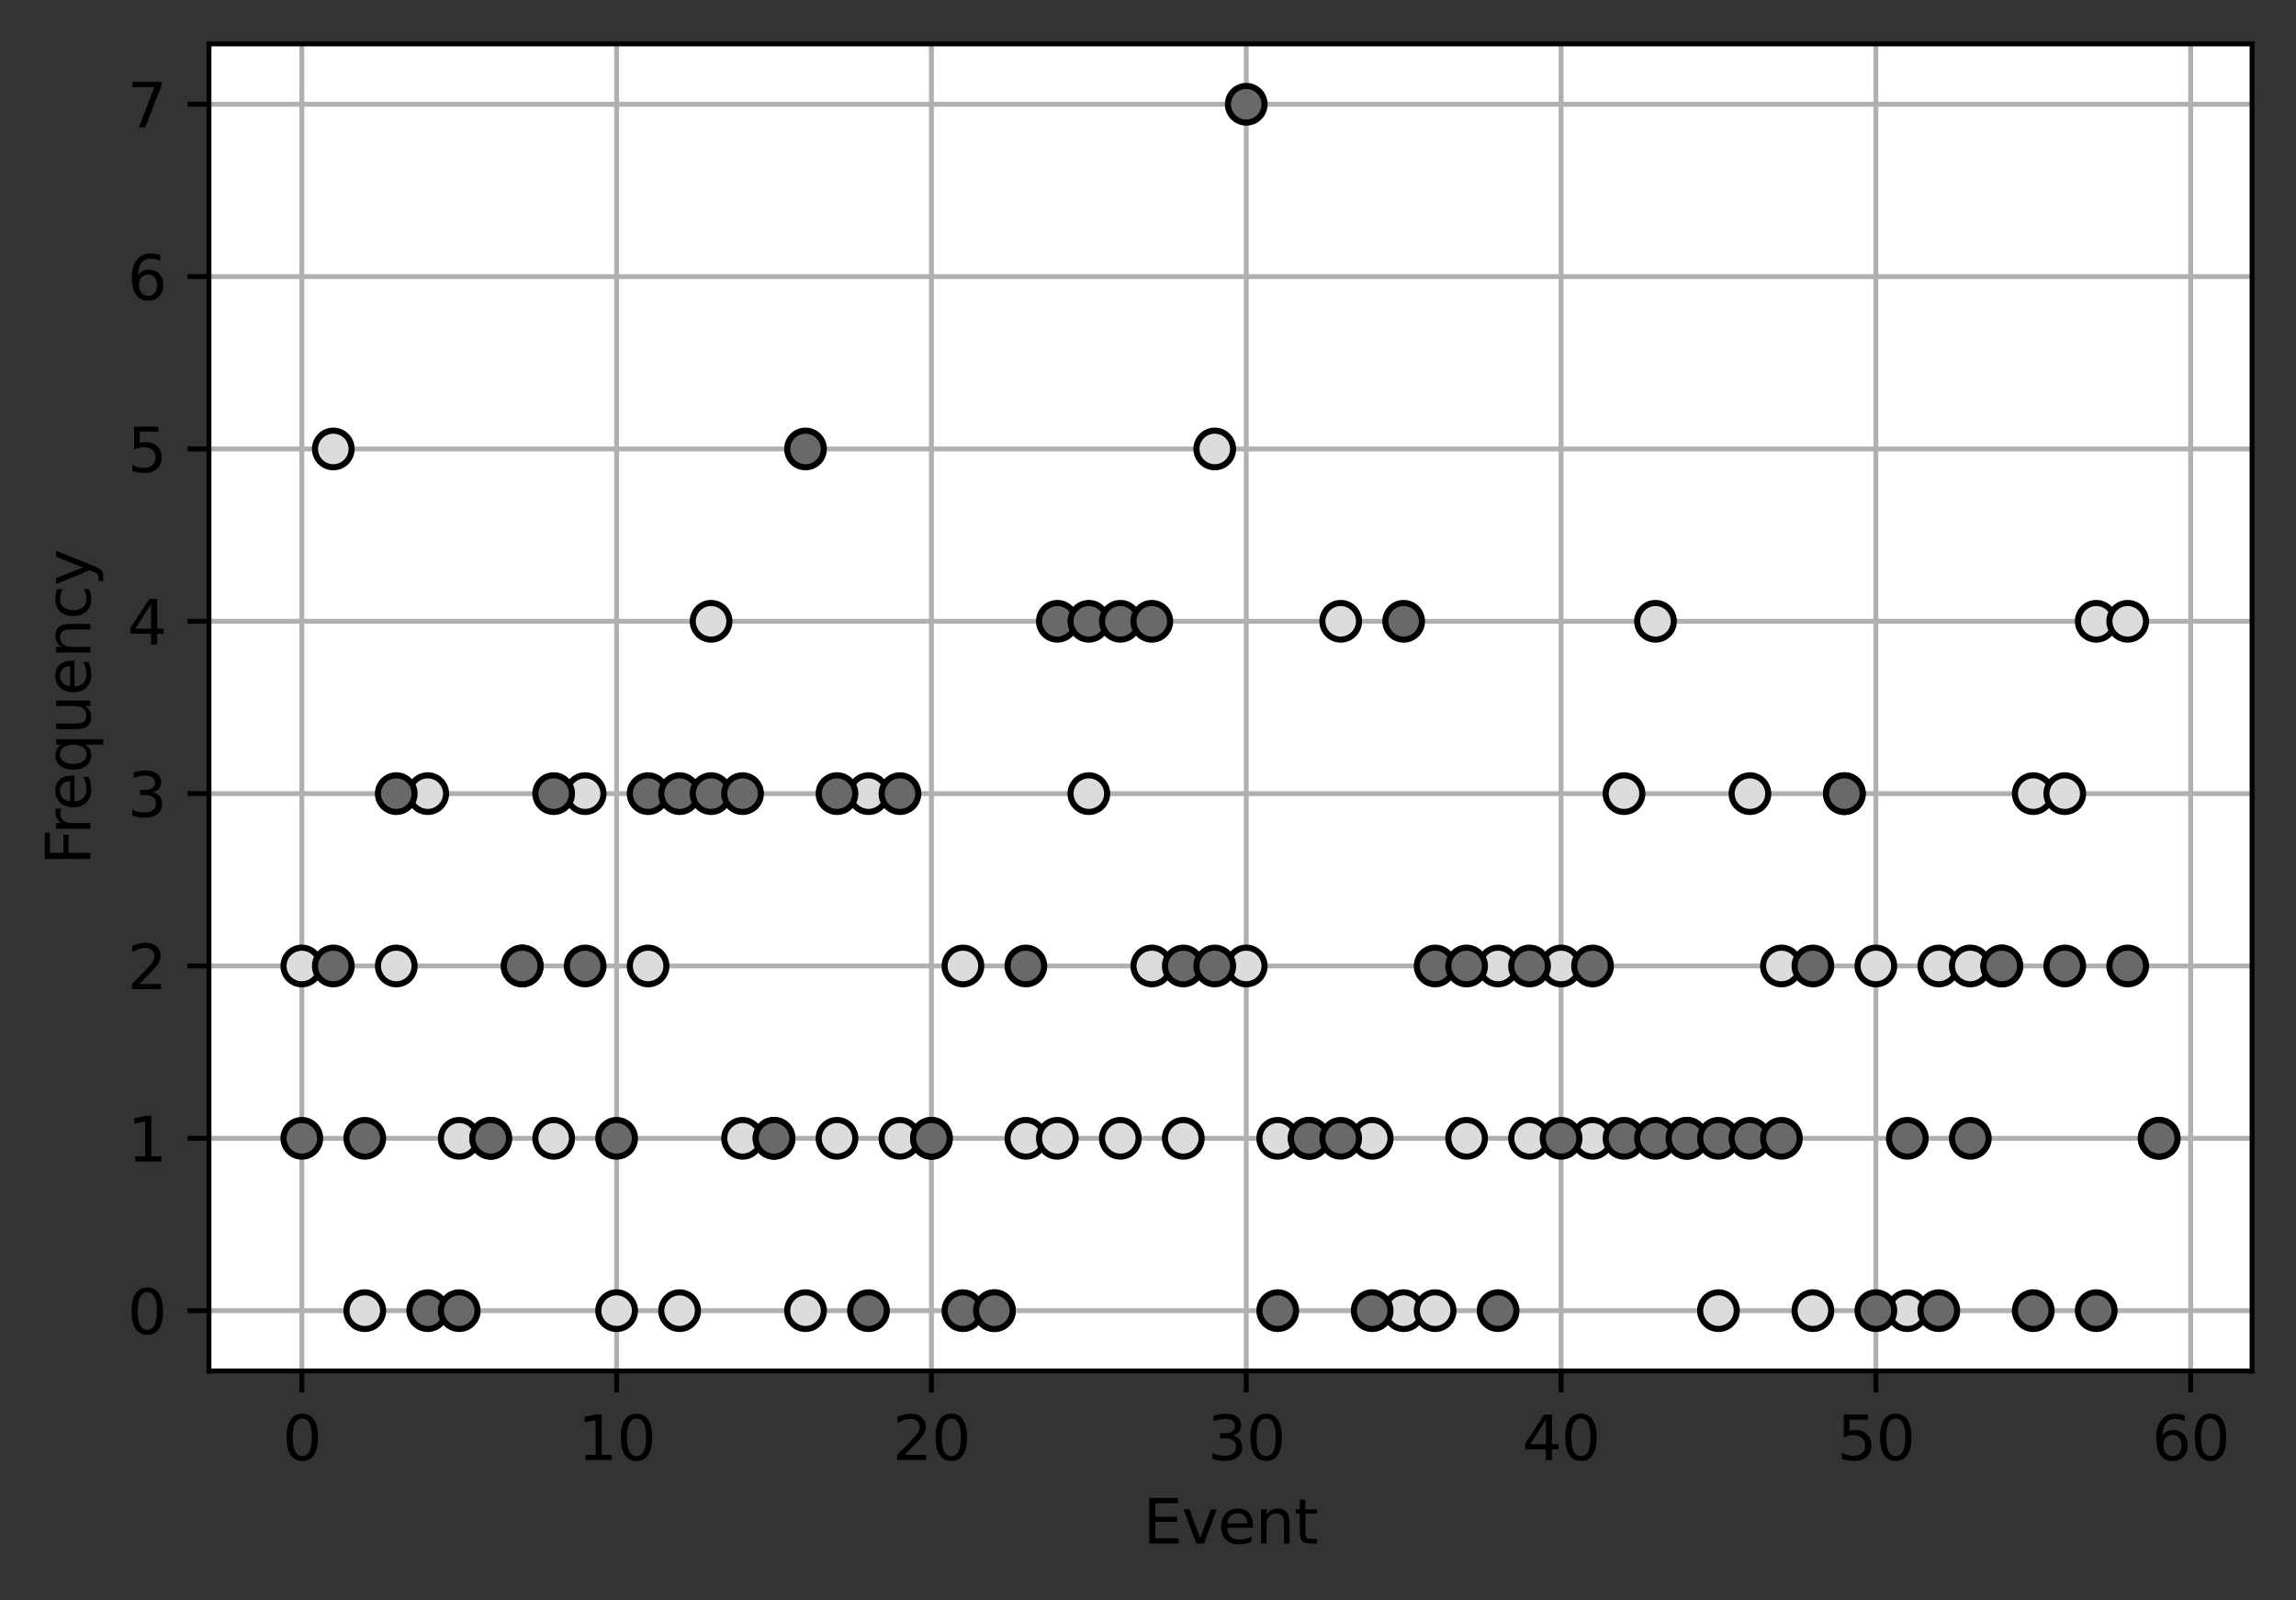 <?xml version="1.0" encoding="utf-8" standalone="no"?>
<!DOCTYPE svg PUBLIC "-//W3C//DTD SVG 1.1//EN"
  "http://www.w3.org/Graphics/SVG/1.1/DTD/svg11.dtd">
<svg xmlns:xlink="http://www.w3.org/1999/xlink" width="376.241pt" height="262.196pt" viewBox="0 0 376.241 262.196" xmlns="http://www.w3.org/2000/svg" version="1.1">
 <rect x="0" y="0" width="376.241" height="262.196" fill="#333333" stroke="none"/>
 <defs>
  <style type="text/css">*{stroke-linejoin: round; stroke-linecap: butt}</style>
 </defs>
 <g id="figure_1">
  <g id="patch_1">
   <path d="M 0 262.196 
L 376.241 262.196 
L 376.241 0 
L 0 0 
L 0 262.196 
z
" style="fill: none"/>
  </g>
  <g id="axes_1">
   <g id="patch_2">
    <path d="M 34.241 224.64 
L 369.041 224.64 
L 369.041 7.2 
L 34.241 7.2 
z
" style="fill: #ffffff"/>
   </g>
   <g id="matplotlib.axis_1">
    <g id="xtick_1">
     <g id="line2d_1">
      <path d="M 49.459 224.64 
L 49.459 7.2 
" clip-path="url(#p6b0dfe2686)" style="fill: none; stroke: #b0b0b0; stroke-width: 0.8; stroke-linecap: square"/>
     </g>
     <g id="line2d_2">
      <defs>
       <path id="mfe32404bea" d="M 0 0 
L 0 3.5 
" style="stroke: #000000; stroke-width: 0.8"/>
      </defs>
      <g>
       <use xlink:href="#mfe32404bea" x="49.459" y="224.64" style="stroke: #000000; stroke-width: 0.8"/>
      </g>
     </g>
     <g id="text_1">
      <!-- 0 -->
      <g transform="translate(46.278 239.238)scale(0.1 -0.1)">
       <defs>
        <path id="DejaVuSans-30" d="M 2034 4250 
Q 1547 4250 1301 3770 
Q 1056 3291 1056 2328 
Q 1056 1369 1301 889 
Q 1547 409 2034 409 
Q 2525 409 2770 889 
Q 3016 1369 3016 2328 
Q 3016 3291 2770 3770 
Q 2525 4250 2034 4250 
z
M 2034 4750 
Q 2819 4750 3233 4129 
Q 3647 3509 3647 2328 
Q 3647 1150 3233 529 
Q 2819 -91 2034 -91 
Q 1250 -91 836 529 
Q 422 1150 422 2328 
Q 422 3509 836 4129 
Q 1250 4750 2034 4750 
z
" transform="scale(0.016)"/>
       </defs>
       <use xlink:href="#DejaVuSans-30"/>
      </g>
     </g>
    </g>
    <g id="xtick_2">
     <g id="line2d_3">
      <path d="M 101.046 224.64 
L 101.046 7.2 
" clip-path="url(#p6b0dfe2686)" style="fill: none; stroke: #b0b0b0; stroke-width: 0.8; stroke-linecap: square"/>
     </g>
     <g id="line2d_4">
      <g>
       <use xlink:href="#mfe32404bea" x="101.046" y="224.64" style="stroke: #000000; stroke-width: 0.8"/>
      </g>
     </g>
     <g id="text_2">
      <!-- 10 -->
      <g transform="translate(94.683 239.238)scale(0.1 -0.1)">
       <defs>
        <path id="DejaVuSans-31" d="M 794 531 
L 1825 531 
L 1825 4091 
L 703 3866 
L 703 4441 
L 1819 4666 
L 2450 4666 
L 2450 531 
L 3481 531 
L 3481 0 
L 794 0 
L 794 531 
z
" transform="scale(0.016)"/>
       </defs>
       <use xlink:href="#DejaVuSans-31"/>
       <use xlink:href="#DejaVuSans-30" x="63.623"/>
      </g>
     </g>
    </g>
    <g id="xtick_3">
     <g id="line2d_5">
      <path d="M 152.633 224.64 
L 152.633 7.2 
" clip-path="url(#p6b0dfe2686)" style="fill: none; stroke: #b0b0b0; stroke-width: 0.8; stroke-linecap: square"/>
     </g>
     <g id="line2d_6">
      <g>
       <use xlink:href="#mfe32404bea" x="152.633" y="224.64" style="stroke: #000000; stroke-width: 0.8"/>
      </g>
     </g>
     <g id="text_3">
      <!-- 20 -->
      <g transform="translate(146.27 239.238)scale(0.1 -0.1)">
       <defs>
        <path id="DejaVuSans-32" d="M 1228 531 
L 3431 531 
L 3431 0 
L 469 0 
L 469 531 
Q 828 903 1448 1529 
Q 2069 2156 2228 2338 
Q 2531 2678 2651 2914 
Q 2772 3150 2772 3378 
Q 2772 3750 2511 3984 
Q 2250 4219 1831 4219 
Q 1534 4219 1204 4116 
Q 875 4013 500 3803 
L 500 4441 
Q 881 4594 1212 4672 
Q 1544 4750 1819 4750 
Q 2544 4750 2975 4387 
Q 3406 4025 3406 3419 
Q 3406 3131 3298 2873 
Q 3191 2616 2906 2266 
Q 2828 2175 2409 1742 
Q 1991 1309 1228 531 
z
" transform="scale(0.016)"/>
       </defs>
       <use xlink:href="#DejaVuSans-32"/>
       <use xlink:href="#DejaVuSans-30" x="63.623"/>
      </g>
     </g>
    </g>
    <g id="xtick_4">
     <g id="line2d_7">
      <path d="M 204.22 224.64 
L 204.22 7.2 
" clip-path="url(#p6b0dfe2686)" style="fill: none; stroke: #b0b0b0; stroke-width: 0.8; stroke-linecap: square"/>
     </g>
     <g id="line2d_8">
      <g>
       <use xlink:href="#mfe32404bea" x="204.22" y="224.64" style="stroke: #000000; stroke-width: 0.8"/>
      </g>
     </g>
     <g id="text_4">
      <!-- 30 -->
      <g transform="translate(197.857 239.238)scale(0.1 -0.1)">
       <defs>
        <path id="DejaVuSans-33" d="M 2597 2516 
Q 3050 2419 3304 2112 
Q 3559 1806 3559 1356 
Q 3559 666 3084 287 
Q 2609 -91 1734 -91 
Q 1441 -91 1130 -33 
Q 819 25 488 141 
L 488 750 
Q 750 597 1062 519 
Q 1375 441 1716 441 
Q 2309 441 2620 675 
Q 2931 909 2931 1356 
Q 2931 1769 2642 2001 
Q 2353 2234 1838 2234 
L 1294 2234 
L 1294 2753 
L 1863 2753 
Q 2328 2753 2575 2939 
Q 2822 3125 2822 3475 
Q 2822 3834 2567 4026 
Q 2313 4219 1838 4219 
Q 1578 4219 1281 4162 
Q 984 4106 628 3988 
L 628 4550 
Q 988 4650 1302 4700 
Q 1616 4750 1894 4750 
Q 2613 4750 3031 4423 
Q 3450 4097 3450 3541 
Q 3450 3153 3228 2886 
Q 3006 2619 2597 2516 
z
" transform="scale(0.016)"/>
       </defs>
       <use xlink:href="#DejaVuSans-33"/>
       <use xlink:href="#DejaVuSans-30" x="63.623"/>
      </g>
     </g>
    </g>
    <g id="xtick_5">
     <g id="line2d_9">
      <path d="M 255.807 224.64 
L 255.807 7.2 
" clip-path="url(#p6b0dfe2686)" style="fill: none; stroke: #b0b0b0; stroke-width: 0.8; stroke-linecap: square"/>
     </g>
     <g id="line2d_10">
      <g>
       <use xlink:href="#mfe32404bea" x="255.807" y="224.64" style="stroke: #000000; stroke-width: 0.8"/>
      </g>
     </g>
     <g id="text_5">
      <!-- 40 -->
      <g transform="translate(249.445 239.238)scale(0.1 -0.1)">
       <defs>
        <path id="DejaVuSans-34" d="M 2419 4116 
L 825 1625 
L 2419 1625 
L 2419 4116 
z
M 2253 4666 
L 3047 4666 
L 3047 1625 
L 3713 1625 
L 3713 1100 
L 3047 1100 
L 3047 0 
L 2419 0 
L 2419 1100 
L 313 1100 
L 313 1709 
L 2253 4666 
z
" transform="scale(0.016)"/>
       </defs>
       <use xlink:href="#DejaVuSans-34"/>
       <use xlink:href="#DejaVuSans-30" x="63.623"/>
      </g>
     </g>
    </g>
    <g id="xtick_6">
     <g id="line2d_11">
      <path d="M 307.394 224.64 
L 307.394 7.2 
" clip-path="url(#p6b0dfe2686)" style="fill: none; stroke: #b0b0b0; stroke-width: 0.8; stroke-linecap: square"/>
     </g>
     <g id="line2d_12">
      <g>
       <use xlink:href="#mfe32404bea" x="307.394" y="224.64" style="stroke: #000000; stroke-width: 0.8"/>
      </g>
     </g>
     <g id="text_6">
      <!-- 50 -->
      <g transform="translate(301.032 239.238)scale(0.1 -0.1)">
       <defs>
        <path id="DejaVuSans-35" d="M 691 4666 
L 3169 4666 
L 3169 4134 
L 1269 4134 
L 1269 2991 
Q 1406 3038 1543 3061 
Q 1681 3084 1819 3084 
Q 2600 3084 3056 2656 
Q 3513 2228 3513 1497 
Q 3513 744 3044 326 
Q 2575 -91 1722 -91 
Q 1428 -91 1123 -41 
Q 819 9 494 109 
L 494 744 
Q 775 591 1075 516 
Q 1375 441 1709 441 
Q 2250 441 2565 725 
Q 2881 1009 2881 1497 
Q 2881 1984 2565 2268 
Q 2250 2553 1709 2553 
Q 1456 2553 1204 2497 
Q 953 2441 691 2322 
L 691 4666 
z
" transform="scale(0.016)"/>
       </defs>
       <use xlink:href="#DejaVuSans-35"/>
       <use xlink:href="#DejaVuSans-30" x="63.623"/>
      </g>
     </g>
    </g>
    <g id="xtick_7">
     <g id="line2d_13">
      <path d="M 358.981 224.64 
L 358.981 7.2 
" clip-path="url(#p6b0dfe2686)" style="fill: none; stroke: #b0b0b0; stroke-width: 0.8; stroke-linecap: square"/>
     </g>
     <g id="line2d_14">
      <g>
       <use xlink:href="#mfe32404bea" x="358.981" y="224.64" style="stroke: #000000; stroke-width: 0.8"/>
      </g>
     </g>
     <g id="text_7">
      <!-- 60 -->
      <g transform="translate(352.619 239.238)scale(0.1 -0.1)">
       <defs>
        <path id="DejaVuSans-36" d="M 2113 2584 
Q 1688 2584 1439 2293 
Q 1191 2003 1191 1497 
Q 1191 994 1439 701 
Q 1688 409 2113 409 
Q 2538 409 2786 701 
Q 3034 994 3034 1497 
Q 3034 2003 2786 2293 
Q 2538 2584 2113 2584 
z
M 3366 4563 
L 3366 3988 
Q 3128 4100 2886 4159 
Q 2644 4219 2406 4219 
Q 1781 4219 1451 3797 
Q 1122 3375 1075 2522 
Q 1259 2794 1537 2939 
Q 1816 3084 2150 3084 
Q 2853 3084 3261 2657 
Q 3669 2231 3669 1497 
Q 3669 778 3244 343 
Q 2819 -91 2113 -91 
Q 1303 -91 875 529 
Q 447 1150 447 2328 
Q 447 3434 972 4092 
Q 1497 4750 2381 4750 
Q 2619 4750 2861 4703 
Q 3103 4656 3366 4563 
z
" transform="scale(0.016)"/>
       </defs>
       <use xlink:href="#DejaVuSans-36"/>
       <use xlink:href="#DejaVuSans-30" x="63.623"/>
      </g>
     </g>
    </g>
    <g id="text_8">
     <!-- Event -->
     <g transform="translate(187.316 252.917)scale(0.1 -0.1)">
      <defs>
       <path id="DejaVuSans-45" d="M 628 4666 
L 3578 4666 
L 3578 4134 
L 1259 4134 
L 1259 2753 
L 3481 2753 
L 3481 2222 
L 1259 2222 
L 1259 531 
L 3634 531 
L 3634 0 
L 628 0 
L 628 4666 
z
" transform="scale(0.016)"/>
       <path id="DejaVuSans-76" d="M 191 3500 
L 800 3500 
L 1894 563 
L 2988 3500 
L 3597 3500 
L 2284 0 
L 1503 0 
L 191 3500 
z
" transform="scale(0.016)"/>
       <path id="DejaVuSans-65" d="M 3597 1894 
L 3597 1613 
L 953 1613 
Q 991 1019 1311 708 
Q 1631 397 2203 397 
Q 2534 397 2845 478 
Q 3156 559 3463 722 
L 3463 178 
Q 3153 47 2828 -22 
Q 2503 -91 2169 -91 
Q 1331 -91 842 396 
Q 353 884 353 1716 
Q 353 2575 817 3079 
Q 1281 3584 2069 3584 
Q 2775 3584 3186 3129 
Q 3597 2675 3597 1894 
z
M 3022 2063 
Q 3016 2534 2758 2815 
Q 2500 3097 2075 3097 
Q 1594 3097 1305 2825 
Q 1016 2553 972 2059 
L 3022 2063 
z
" transform="scale(0.016)"/>
       <path id="DejaVuSans-6e" d="M 3513 2113 
L 3513 0 
L 2938 0 
L 2938 2094 
Q 2938 2591 2744 2837 
Q 2550 3084 2163 3084 
Q 1697 3084 1428 2787 
Q 1159 2491 1159 1978 
L 1159 0 
L 581 0 
L 581 3500 
L 1159 3500 
L 1159 2956 
Q 1366 3272 1645 3428 
Q 1925 3584 2291 3584 
Q 2894 3584 3203 3211 
Q 3513 2838 3513 2113 
z
" transform="scale(0.016)"/>
       <path id="DejaVuSans-74" d="M 1172 4494 
L 1172 3500 
L 2356 3500 
L 2356 3053 
L 1172 3053 
L 1172 1153 
Q 1172 725 1289 603 
Q 1406 481 1766 481 
L 2356 481 
L 2356 0 
L 1766 0 
Q 1100 0 847 248 
Q 594 497 594 1153 
L 594 3053 
L 172 3053 
L 172 3500 
L 594 3500 
L 594 4494 
L 1172 4494 
z
" transform="scale(0.016)"/>
      </defs>
      <use xlink:href="#DejaVuSans-45"/>
      <use xlink:href="#DejaVuSans-76" x="63.184"/>
      <use xlink:href="#DejaVuSans-65" x="122.363"/>
      <use xlink:href="#DejaVuSans-6e" x="183.887"/>
      <use xlink:href="#DejaVuSans-74" x="247.266"/>
     </g>
    </g>
   </g>
   <g id="matplotlib.axis_2">
    <g id="ytick_1">
     <g id="line2d_15">
      <path d="M 34.241 214.756 
L 369.041 214.756 
" clip-path="url(#p6b0dfe2686)" style="fill: none; stroke: #b0b0b0; stroke-width: 0.8; stroke-linecap: square"/>
     </g>
     <g id="line2d_16">
      <defs>
       <path id="m3abb6bd53a" d="M 0 0 
L -3.5 0 
" style="stroke: #000000; stroke-width: 0.8"/>
      </defs>
      <g>
       <use xlink:href="#m3abb6bd53a" x="34.241" y="214.756" style="stroke: #000000; stroke-width: 0.8"/>
      </g>
     </g>
     <g id="text_9">
      <!-- 0 -->
      <g transform="translate(20.878 218.556)scale(0.1 -0.1)">
       <use xlink:href="#DejaVuSans-30"/>
      </g>
     </g>
    </g>
    <g id="ytick_2">
     <g id="line2d_17">
      <path d="M 34.241 186.517 
L 369.041 186.517 
" clip-path="url(#p6b0dfe2686)" style="fill: none; stroke: #b0b0b0; stroke-width: 0.8; stroke-linecap: square"/>
     </g>
     <g id="line2d_18">
      <g>
       <use xlink:href="#m3abb6bd53a" x="34.241" y="186.517" style="stroke: #000000; stroke-width: 0.8"/>
      </g>
     </g>
     <g id="text_10">
      <!-- 1 -->
      <g transform="translate(20.878 190.317)scale(0.1 -0.1)">
       <use xlink:href="#DejaVuSans-31"/>
      </g>
     </g>
    </g>
    <g id="ytick_3">
     <g id="line2d_19">
      <path d="M 34.241 158.278 
L 369.041 158.278 
" clip-path="url(#p6b0dfe2686)" style="fill: none; stroke: #b0b0b0; stroke-width: 0.8; stroke-linecap: square"/>
     </g>
     <g id="line2d_20">
      <g>
       <use xlink:href="#m3abb6bd53a" x="34.241" y="158.278" style="stroke: #000000; stroke-width: 0.8"/>
      </g>
     </g>
     <g id="text_11">
      <!-- 2 -->
      <g transform="translate(20.878 162.078)scale(0.1 -0.1)">
       <use xlink:href="#DejaVuSans-32"/>
      </g>
     </g>
    </g>
    <g id="ytick_4">
     <g id="line2d_21">
      <path d="M 34.241 130.039 
L 369.041 130.039 
" clip-path="url(#p6b0dfe2686)" style="fill: none; stroke: #b0b0b0; stroke-width: 0.8; stroke-linecap: square"/>
     </g>
     <g id="line2d_22">
      <g>
       <use xlink:href="#m3abb6bd53a" x="34.241" y="130.039" style="stroke: #000000; stroke-width: 0.8"/>
      </g>
     </g>
     <g id="text_12">
      <!-- 3 -->
      <g transform="translate(20.878 133.839)scale(0.1 -0.1)">
       <use xlink:href="#DejaVuSans-33"/>
      </g>
     </g>
    </g>
    <g id="ytick_5">
     <g id="line2d_23">
      <path d="M 34.241 101.801 
L 369.041 101.801 
" clip-path="url(#p6b0dfe2686)" style="fill: none; stroke: #b0b0b0; stroke-width: 0.8; stroke-linecap: square"/>
     </g>
     <g id="line2d_24">
      <g>
       <use xlink:href="#m3abb6bd53a" x="34.241" y="101.801" style="stroke: #000000; stroke-width: 0.8"/>
      </g>
     </g>
     <g id="text_13">
      <!-- 4 -->
      <g transform="translate(20.878 105.6)scale(0.1 -0.1)">
       <use xlink:href="#DejaVuSans-34"/>
      </g>
     </g>
    </g>
    <g id="ytick_6">
     <g id="line2d_25">
      <path d="M 34.241 73.562 
L 369.041 73.562 
" clip-path="url(#p6b0dfe2686)" style="fill: none; stroke: #b0b0b0; stroke-width: 0.8; stroke-linecap: square"/>
     </g>
     <g id="line2d_26">
      <g>
       <use xlink:href="#m3abb6bd53a" x="34.241" y="73.562" style="stroke: #000000; stroke-width: 0.8"/>
      </g>
     </g>
     <g id="text_14">
      <!-- 5 -->
      <g transform="translate(20.878 77.361)scale(0.1 -0.1)">
       <use xlink:href="#DejaVuSans-35"/>
      </g>
     </g>
    </g>
    <g id="ytick_7">
     <g id="line2d_27">
      <path d="M 34.241 45.323 
L 369.041 45.323 
" clip-path="url(#p6b0dfe2686)" style="fill: none; stroke: #b0b0b0; stroke-width: 0.8; stroke-linecap: square"/>
     </g>
     <g id="line2d_28">
      <g>
       <use xlink:href="#m3abb6bd53a" x="34.241" y="45.323" style="stroke: #000000; stroke-width: 0.8"/>
      </g>
     </g>
     <g id="text_15">
      <!-- 6 -->
      <g transform="translate(20.878 49.122)scale(0.1 -0.1)">
       <use xlink:href="#DejaVuSans-36"/>
      </g>
     </g>
    </g>
    <g id="ytick_8">
     <g id="line2d_29">
      <path d="M 34.241 17.084 
L 369.041 17.084 
" clip-path="url(#p6b0dfe2686)" style="fill: none; stroke: #b0b0b0; stroke-width: 0.8; stroke-linecap: square"/>
     </g>
     <g id="line2d_30">
      <g>
       <use xlink:href="#m3abb6bd53a" x="34.241" y="17.084" style="stroke: #000000; stroke-width: 0.8"/>
      </g>
     </g>
     <g id="text_16">
      <!-- 7 -->
      <g transform="translate(20.878 20.883)scale(0.1 -0.1)">
       <defs>
        <path id="DejaVuSans-37" d="M 525 4666 
L 3525 4666 
L 3525 4397 
L 1831 0 
L 1172 0 
L 2766 4134 
L 525 4134 
L 525 4666 
z
" transform="scale(0.016)"/>
       </defs>
       <use xlink:href="#DejaVuSans-37"/>
      </g>
     </g>
    </g>
    <g id="text_17">
     <!-- Frequency -->
     <g transform="translate(14.798 141.75)rotate(-90)scale(0.1 -0.1)">
      <defs>
       <path id="DejaVuSans-46" d="M 628 4666 
L 3309 4666 
L 3309 4134 
L 1259 4134 
L 1259 2759 
L 3109 2759 
L 3109 2228 
L 1259 2228 
L 1259 0 
L 628 0 
L 628 4666 
z
" transform="scale(0.016)"/>
       <path id="DejaVuSans-72" d="M 2631 2963 
Q 2534 3019 2420 3045 
Q 2306 3072 2169 3072 
Q 1681 3072 1420 2755 
Q 1159 2438 1159 1844 
L 1159 0 
L 581 0 
L 581 3500 
L 1159 3500 
L 1159 2956 
Q 1341 3275 1631 3429 
Q 1922 3584 2338 3584 
Q 2397 3584 2469 3576 
Q 2541 3569 2628 3553 
L 2631 2963 
z
" transform="scale(0.016)"/>
       <path id="DejaVuSans-71" d="M 947 1747 
Q 947 1113 1208 752 
Q 1469 391 1925 391 
Q 2381 391 2643 752 
Q 2906 1113 2906 1747 
Q 2906 2381 2643 2742 
Q 2381 3103 1925 3103 
Q 1469 3103 1208 2742 
Q 947 2381 947 1747 
z
M 2906 525 
Q 2725 213 2448 61 
Q 2172 -91 1784 -91 
Q 1150 -91 751 415 
Q 353 922 353 1747 
Q 353 2572 751 3078 
Q 1150 3584 1784 3584 
Q 2172 3584 2448 3432 
Q 2725 3281 2906 2969 
L 2906 3500 
L 3481 3500 
L 3481 -1331 
L 2906 -1331 
L 2906 525 
z
" transform="scale(0.016)"/>
       <path id="DejaVuSans-75" d="M 544 1381 
L 544 3500 
L 1119 3500 
L 1119 1403 
Q 1119 906 1312 657 
Q 1506 409 1894 409 
Q 2359 409 2629 706 
Q 2900 1003 2900 1516 
L 2900 3500 
L 3475 3500 
L 3475 0 
L 2900 0 
L 2900 538 
Q 2691 219 2414 64 
Q 2138 -91 1772 -91 
Q 1169 -91 856 284 
Q 544 659 544 1381 
z
M 1991 3584 
L 1991 3584 
z
" transform="scale(0.016)"/>
       <path id="DejaVuSans-63" d="M 3122 3366 
L 3122 2828 
Q 2878 2963 2633 3030 
Q 2388 3097 2138 3097 
Q 1578 3097 1268 2742 
Q 959 2388 959 1747 
Q 959 1106 1268 751 
Q 1578 397 2138 397 
Q 2388 397 2633 464 
Q 2878 531 3122 666 
L 3122 134 
Q 2881 22 2623 -34 
Q 2366 -91 2075 -91 
Q 1284 -91 818 406 
Q 353 903 353 1747 
Q 353 2603 823 3093 
Q 1294 3584 2113 3584 
Q 2378 3584 2631 3529 
Q 2884 3475 3122 3366 
z
" transform="scale(0.016)"/>
       <path id="DejaVuSans-79" d="M 2059 -325 
Q 1816 -950 1584 -1140 
Q 1353 -1331 966 -1331 
L 506 -1331 
L 506 -850 
L 844 -850 
Q 1081 -850 1212 -737 
Q 1344 -625 1503 -206 
L 1606 56 
L 191 3500 
L 800 3500 
L 1894 763 
L 2988 3500 
L 3597 3500 
L 2059 -325 
z
" transform="scale(0.016)"/>
      </defs>
      <use xlink:href="#DejaVuSans-46"/>
      <use xlink:href="#DejaVuSans-72" x="50.27"/>
      <use xlink:href="#DejaVuSans-65" x="89.133"/>
      <use xlink:href="#DejaVuSans-71" x="150.656"/>
      <use xlink:href="#DejaVuSans-75" x="214.133"/>
      <use xlink:href="#DejaVuSans-65" x="277.512"/>
      <use xlink:href="#DejaVuSans-6e" x="339.035"/>
      <use xlink:href="#DejaVuSans-63" x="402.414"/>
      <use xlink:href="#DejaVuSans-79" x="457.395"/>
     </g>
    </g>
   </g>
   <g id="PathCollection_1">
    <defs>
     <path id="m088e7a295c" d="M 0 3 
C 0.796 3 1.559 2.684 2.121 2.121 
C 2.684 1.559 3 0.796 3 0 
C 3 -0.796 2.684 -1.559 2.121 -2.121 
C 1.559 -2.684 0.796 -3 0 -3 
C -0.796 -3 -1.559 -2.684 -2.121 -2.121 
C -2.684 -1.559 -3 -0.796 -3 0 
C -3 0.796 -2.684 1.559 -2.121 2.121 
C -1.559 2.684 -0.796 3 0 3 
z
" style="stroke: #000000"/>
    </defs>
    <g clip-path="url(#p6b0dfe2686)">
     <use xlink:href="#m088e7a295c" x="49.459" y="158.278" style="fill: #dcdcdc; stroke: #000000"/>
     <use xlink:href="#m088e7a295c" x="54.618" y="73.562" style="fill: #dcdcdc; stroke: #000000"/>
     <use xlink:href="#m088e7a295c" x="59.776" y="214.756" style="fill: #dcdcdc; stroke: #000000"/>
     <use xlink:href="#m088e7a295c" x="64.935" y="158.278" style="fill: #dcdcdc; stroke: #000000"/>
     <use xlink:href="#m088e7a295c" x="70.094" y="130.039" style="fill: #dcdcdc; stroke: #000000"/>
     <use xlink:href="#m088e7a295c" x="75.252" y="186.517" style="fill: #dcdcdc; stroke: #000000"/>
     <use xlink:href="#m088e7a295c" x="80.411" y="186.517" style="fill: #dcdcdc; stroke: #000000"/>
     <use xlink:href="#m088e7a295c" x="85.57" y="158.278" style="fill: #dcdcdc; stroke: #000000"/>
     <use xlink:href="#m088e7a295c" x="90.728" y="186.517" style="fill: #dcdcdc; stroke: #000000"/>
     <use xlink:href="#m088e7a295c" x="95.887" y="130.039" style="fill: #dcdcdc; stroke: #000000"/>
     <use xlink:href="#m088e7a295c" x="101.046" y="214.756" style="fill: #dcdcdc; stroke: #000000"/>
     <use xlink:href="#m088e7a295c" x="106.205" y="158.278" style="fill: #dcdcdc; stroke: #000000"/>
     <use xlink:href="#m088e7a295c" x="111.363" y="214.756" style="fill: #dcdcdc; stroke: #000000"/>
     <use xlink:href="#m088e7a295c" x="116.522" y="101.801" style="fill: #dcdcdc; stroke: #000000"/>
     <use xlink:href="#m088e7a295c" x="121.681" y="186.517" style="fill: #dcdcdc; stroke: #000000"/>
     <use xlink:href="#m088e7a295c" x="126.839" y="186.517" style="fill: #dcdcdc; stroke: #000000"/>
     <use xlink:href="#m088e7a295c" x="131.998" y="214.756" style="fill: #dcdcdc; stroke: #000000"/>
     <use xlink:href="#m088e7a295c" x="137.157" y="186.517" style="fill: #dcdcdc; stroke: #000000"/>
     <use xlink:href="#m088e7a295c" x="142.316" y="130.039" style="fill: #dcdcdc; stroke: #000000"/>
     <use xlink:href="#m088e7a295c" x="147.474" y="186.517" style="fill: #dcdcdc; stroke: #000000"/>
     <use xlink:href="#m088e7a295c" x="152.633" y="186.517" style="fill: #dcdcdc; stroke: #000000"/>
     <use xlink:href="#m088e7a295c" x="157.792" y="158.278" style="fill: #dcdcdc; stroke: #000000"/>
     <use xlink:href="#m088e7a295c" x="162.95" y="214.756" style="fill: #dcdcdc; stroke: #000000"/>
     <use xlink:href="#m088e7a295c" x="168.109" y="186.517" style="fill: #dcdcdc; stroke: #000000"/>
     <use xlink:href="#m088e7a295c" x="173.268" y="186.517" style="fill: #dcdcdc; stroke: #000000"/>
     <use xlink:href="#m088e7a295c" x="178.426" y="130.039" style="fill: #dcdcdc; stroke: #000000"/>
     <use xlink:href="#m088e7a295c" x="183.585" y="186.517" style="fill: #dcdcdc; stroke: #000000"/>
     <use xlink:href="#m088e7a295c" x="188.744" y="158.278" style="fill: #dcdcdc; stroke: #000000"/>
     <use xlink:href="#m088e7a295c" x="193.903" y="186.517" style="fill: #dcdcdc; stroke: #000000"/>
     <use xlink:href="#m088e7a295c" x="199.061" y="73.562" style="fill: #dcdcdc; stroke: #000000"/>
     <use xlink:href="#m088e7a295c" x="204.22" y="158.278" style="fill: #dcdcdc; stroke: #000000"/>
     <use xlink:href="#m088e7a295c" x="209.379" y="186.517" style="fill: #dcdcdc; stroke: #000000"/>
     <use xlink:href="#m088e7a295c" x="214.537" y="186.517" style="fill: #dcdcdc; stroke: #000000"/>
     <use xlink:href="#m088e7a295c" x="219.696" y="101.801" style="fill: #dcdcdc; stroke: #000000"/>
     <use xlink:href="#m088e7a295c" x="224.855" y="186.517" style="fill: #dcdcdc; stroke: #000000"/>
     <use xlink:href="#m088e7a295c" x="230.014" y="214.756" style="fill: #dcdcdc; stroke: #000000"/>
     <use xlink:href="#m088e7a295c" x="235.172" y="214.756" style="fill: #dcdcdc; stroke: #000000"/>
     <use xlink:href="#m088e7a295c" x="240.331" y="186.517" style="fill: #dcdcdc; stroke: #000000"/>
     <use xlink:href="#m088e7a295c" x="245.49" y="158.278" style="fill: #dcdcdc; stroke: #000000"/>
     <use xlink:href="#m088e7a295c" x="250.648" y="186.517" style="fill: #dcdcdc; stroke: #000000"/>
     <use xlink:href="#m088e7a295c" x="255.807" y="158.278" style="fill: #dcdcdc; stroke: #000000"/>
     <use xlink:href="#m088e7a295c" x="260.966" y="186.517" style="fill: #dcdcdc; stroke: #000000"/>
     <use xlink:href="#m088e7a295c" x="266.124" y="130.039" style="fill: #dcdcdc; stroke: #000000"/>
     <use xlink:href="#m088e7a295c" x="271.283" y="101.801" style="fill: #dcdcdc; stroke: #000000"/>
     <use xlink:href="#m088e7a295c" x="276.442" y="186.517" style="fill: #dcdcdc; stroke: #000000"/>
     <use xlink:href="#m088e7a295c" x="281.601" y="214.756" style="fill: #dcdcdc; stroke: #000000"/>
     <use xlink:href="#m088e7a295c" x="286.759" y="130.039" style="fill: #dcdcdc; stroke: #000000"/>
     <use xlink:href="#m088e7a295c" x="291.918" y="158.278" style="fill: #dcdcdc; stroke: #000000"/>
     <use xlink:href="#m088e7a295c" x="297.077" y="214.756" style="fill: #dcdcdc; stroke: #000000"/>
     <use xlink:href="#m088e7a295c" x="302.235" y="130.039" style="fill: #dcdcdc; stroke: #000000"/>
     <use xlink:href="#m088e7a295c" x="307.394" y="158.278" style="fill: #dcdcdc; stroke: #000000"/>
     <use xlink:href="#m088e7a295c" x="312.553" y="214.756" style="fill: #dcdcdc; stroke: #000000"/>
     <use xlink:href="#m088e7a295c" x="317.712" y="158.278" style="fill: #dcdcdc; stroke: #000000"/>
     <use xlink:href="#m088e7a295c" x="322.87" y="158.278" style="fill: #dcdcdc; stroke: #000000"/>
     <use xlink:href="#m088e7a295c" x="328.029" y="158.278" style="fill: #dcdcdc; stroke: #000000"/>
     <use xlink:href="#m088e7a295c" x="333.188" y="130.039" style="fill: #dcdcdc; stroke: #000000"/>
     <use xlink:href="#m088e7a295c" x="338.346" y="130.039" style="fill: #dcdcdc; stroke: #000000"/>
     <use xlink:href="#m088e7a295c" x="343.505" y="101.801" style="fill: #dcdcdc; stroke: #000000"/>
     <use xlink:href="#m088e7a295c" x="348.664" y="101.801" style="fill: #dcdcdc; stroke: #000000"/>
     <use xlink:href="#m088e7a295c" x="353.822" y="186.517" style="fill: #dcdcdc; stroke: #000000"/>
    </g>
   </g>
   <g id="PathCollection_2">
    <defs>
     <path id="m4be135db3e" d="M 0 3 
C 0.796 3 1.559 2.684 2.121 2.121 
C 2.684 1.559 3 0.796 3 0 
C 3 -0.796 2.684 -1.559 2.121 -2.121 
C 1.559 -2.684 0.796 -3 0 -3 
C -0.796 -3 -1.559 -2.684 -2.121 -2.121 
C -2.684 -1.559 -3 -0.796 -3 0 
C -3 0.796 -2.684 1.559 -2.121 2.121 
C -1.559 2.684 -0.796 3 0 3 
z
" style="stroke: #000000"/>
    </defs>
    <g clip-path="url(#p6b0dfe2686)">
     <use xlink:href="#m4be135db3e" x="49.459" y="186.517" style="fill: #696969; stroke: #000000"/>
     <use xlink:href="#m4be135db3e" x="54.618" y="158.278" style="fill: #696969; stroke: #000000"/>
     <use xlink:href="#m4be135db3e" x="59.776" y="186.517" style="fill: #696969; stroke: #000000"/>
     <use xlink:href="#m4be135db3e" x="64.935" y="130.039" style="fill: #696969; stroke: #000000"/>
     <use xlink:href="#m4be135db3e" x="70.094" y="214.756" style="fill: #696969; stroke: #000000"/>
     <use xlink:href="#m4be135db3e" x="75.252" y="214.756" style="fill: #696969; stroke: #000000"/>
     <use xlink:href="#m4be135db3e" x="80.411" y="186.517" style="fill: #696969; stroke: #000000"/>
     <use xlink:href="#m4be135db3e" x="85.57" y="158.278" style="fill: #696969; stroke: #000000"/>
     <use xlink:href="#m4be135db3e" x="90.728" y="130.039" style="fill: #696969; stroke: #000000"/>
     <use xlink:href="#m4be135db3e" x="95.887" y="158.278" style="fill: #696969; stroke: #000000"/>
     <use xlink:href="#m4be135db3e" x="101.046" y="186.517" style="fill: #696969; stroke: #000000"/>
     <use xlink:href="#m4be135db3e" x="106.205" y="130.039" style="fill: #696969; stroke: #000000"/>
     <use xlink:href="#m4be135db3e" x="111.363" y="130.039" style="fill: #696969; stroke: #000000"/>
     <use xlink:href="#m4be135db3e" x="116.522" y="130.039" style="fill: #696969; stroke: #000000"/>
     <use xlink:href="#m4be135db3e" x="121.681" y="130.039" style="fill: #696969; stroke: #000000"/>
     <use xlink:href="#m4be135db3e" x="126.839" y="186.517" style="fill: #696969; stroke: #000000"/>
     <use xlink:href="#m4be135db3e" x="131.998" y="73.562" style="fill: #696969; stroke: #000000"/>
     <use xlink:href="#m4be135db3e" x="137.157" y="130.039" style="fill: #696969; stroke: #000000"/>
     <use xlink:href="#m4be135db3e" x="142.316" y="214.756" style="fill: #696969; stroke: #000000"/>
     <use xlink:href="#m4be135db3e" x="147.474" y="130.039" style="fill: #696969; stroke: #000000"/>
     <use xlink:href="#m4be135db3e" x="152.633" y="186.517" style="fill: #696969; stroke: #000000"/>
     <use xlink:href="#m4be135db3e" x="157.792" y="214.756" style="fill: #696969; stroke: #000000"/>
     <use xlink:href="#m4be135db3e" x="162.95" y="214.756" style="fill: #696969; stroke: #000000"/>
     <use xlink:href="#m4be135db3e" x="168.109" y="158.278" style="fill: #696969; stroke: #000000"/>
     <use xlink:href="#m4be135db3e" x="173.268" y="101.801" style="fill: #696969; stroke: #000000"/>
     <use xlink:href="#m4be135db3e" x="178.426" y="101.801" style="fill: #696969; stroke: #000000"/>
     <use xlink:href="#m4be135db3e" x="183.585" y="101.801" style="fill: #696969; stroke: #000000"/>
     <use xlink:href="#m4be135db3e" x="188.744" y="101.801" style="fill: #696969; stroke: #000000"/>
     <use xlink:href="#m4be135db3e" x="193.903" y="158.278" style="fill: #696969; stroke: #000000"/>
     <use xlink:href="#m4be135db3e" x="199.061" y="158.278" style="fill: #696969; stroke: #000000"/>
     <use xlink:href="#m4be135db3e" x="204.22" y="17.084" style="fill: #696969; stroke: #000000"/>
     <use xlink:href="#m4be135db3e" x="209.379" y="214.756" style="fill: #696969; stroke: #000000"/>
     <use xlink:href="#m4be135db3e" x="214.537" y="186.517" style="fill: #696969; stroke: #000000"/>
     <use xlink:href="#m4be135db3e" x="219.696" y="186.517" style="fill: #696969; stroke: #000000"/>
     <use xlink:href="#m4be135db3e" x="224.855" y="214.756" style="fill: #696969; stroke: #000000"/>
     <use xlink:href="#m4be135db3e" x="230.014" y="101.801" style="fill: #696969; stroke: #000000"/>
     <use xlink:href="#m4be135db3e" x="235.172" y="158.278" style="fill: #696969; stroke: #000000"/>
     <use xlink:href="#m4be135db3e" x="240.331" y="158.278" style="fill: #696969; stroke: #000000"/>
     <use xlink:href="#m4be135db3e" x="245.49" y="214.756" style="fill: #696969; stroke: #000000"/>
     <use xlink:href="#m4be135db3e" x="250.648" y="158.278" style="fill: #696969; stroke: #000000"/>
     <use xlink:href="#m4be135db3e" x="255.807" y="186.517" style="fill: #696969; stroke: #000000"/>
     <use xlink:href="#m4be135db3e" x="260.966" y="158.278" style="fill: #696969; stroke: #000000"/>
     <use xlink:href="#m4be135db3e" x="266.124" y="186.517" style="fill: #696969; stroke: #000000"/>
     <use xlink:href="#m4be135db3e" x="271.283" y="186.517" style="fill: #696969; stroke: #000000"/>
     <use xlink:href="#m4be135db3e" x="276.442" y="186.517" style="fill: #696969; stroke: #000000"/>
     <use xlink:href="#m4be135db3e" x="281.601" y="186.517" style="fill: #696969; stroke: #000000"/>
     <use xlink:href="#m4be135db3e" x="286.759" y="186.517" style="fill: #696969; stroke: #000000"/>
     <use xlink:href="#m4be135db3e" x="291.918" y="186.517" style="fill: #696969; stroke: #000000"/>
     <use xlink:href="#m4be135db3e" x="297.077" y="158.278" style="fill: #696969; stroke: #000000"/>
     <use xlink:href="#m4be135db3e" x="302.235" y="130.039" style="fill: #696969; stroke: #000000"/>
     <use xlink:href="#m4be135db3e" x="307.394" y="214.756" style="fill: #696969; stroke: #000000"/>
     <use xlink:href="#m4be135db3e" x="312.553" y="186.517" style="fill: #696969; stroke: #000000"/>
     <use xlink:href="#m4be135db3e" x="317.712" y="214.756" style="fill: #696969; stroke: #000000"/>
     <use xlink:href="#m4be135db3e" x="322.87" y="186.517" style="fill: #696969; stroke: #000000"/>
     <use xlink:href="#m4be135db3e" x="328.029" y="158.278" style="fill: #696969; stroke: #000000"/>
     <use xlink:href="#m4be135db3e" x="333.188" y="214.756" style="fill: #696969; stroke: #000000"/>
     <use xlink:href="#m4be135db3e" x="338.346" y="158.278" style="fill: #696969; stroke: #000000"/>
     <use xlink:href="#m4be135db3e" x="343.505" y="214.756" style="fill: #696969; stroke: #000000"/>
     <use xlink:href="#m4be135db3e" x="348.664" y="158.278" style="fill: #696969; stroke: #000000"/>
     <use xlink:href="#m4be135db3e" x="353.822" y="186.517" style="fill: #696969; stroke: #000000"/>
    </g>
   </g>
   <g id="patch_3">
    <path d="M 34.241 224.64 
L 34.241 7.2 
" style="fill: none; stroke: #000000; stroke-width: 0.8; stroke-linejoin: miter; stroke-linecap: square"/>
   </g>
   <g id="patch_4">
    <path d="M 369.041 224.64 
L 369.041 7.2 
" style="fill: none; stroke: #000000; stroke-width: 0.8; stroke-linejoin: miter; stroke-linecap: square"/>
   </g>
   <g id="patch_5">
    <path d="M 34.241 224.64 
L 369.041 224.64 
" style="fill: none; stroke: #000000; stroke-width: 0.8; stroke-linejoin: miter; stroke-linecap: square"/>
   </g>
   <g id="patch_6">
    <path d="M 34.241 7.2 
L 369.041 7.2 
" style="fill: none; stroke: #000000; stroke-width: 0.8; stroke-linejoin: miter; stroke-linecap: square"/>
   </g>
  </g>
 </g>
 <defs>
  <clipPath id="p6b0dfe2686">
   <rect x="34.241" y="7.2" width="334.8" height="217.44"/>
  </clipPath>
 </defs>
</svg>

